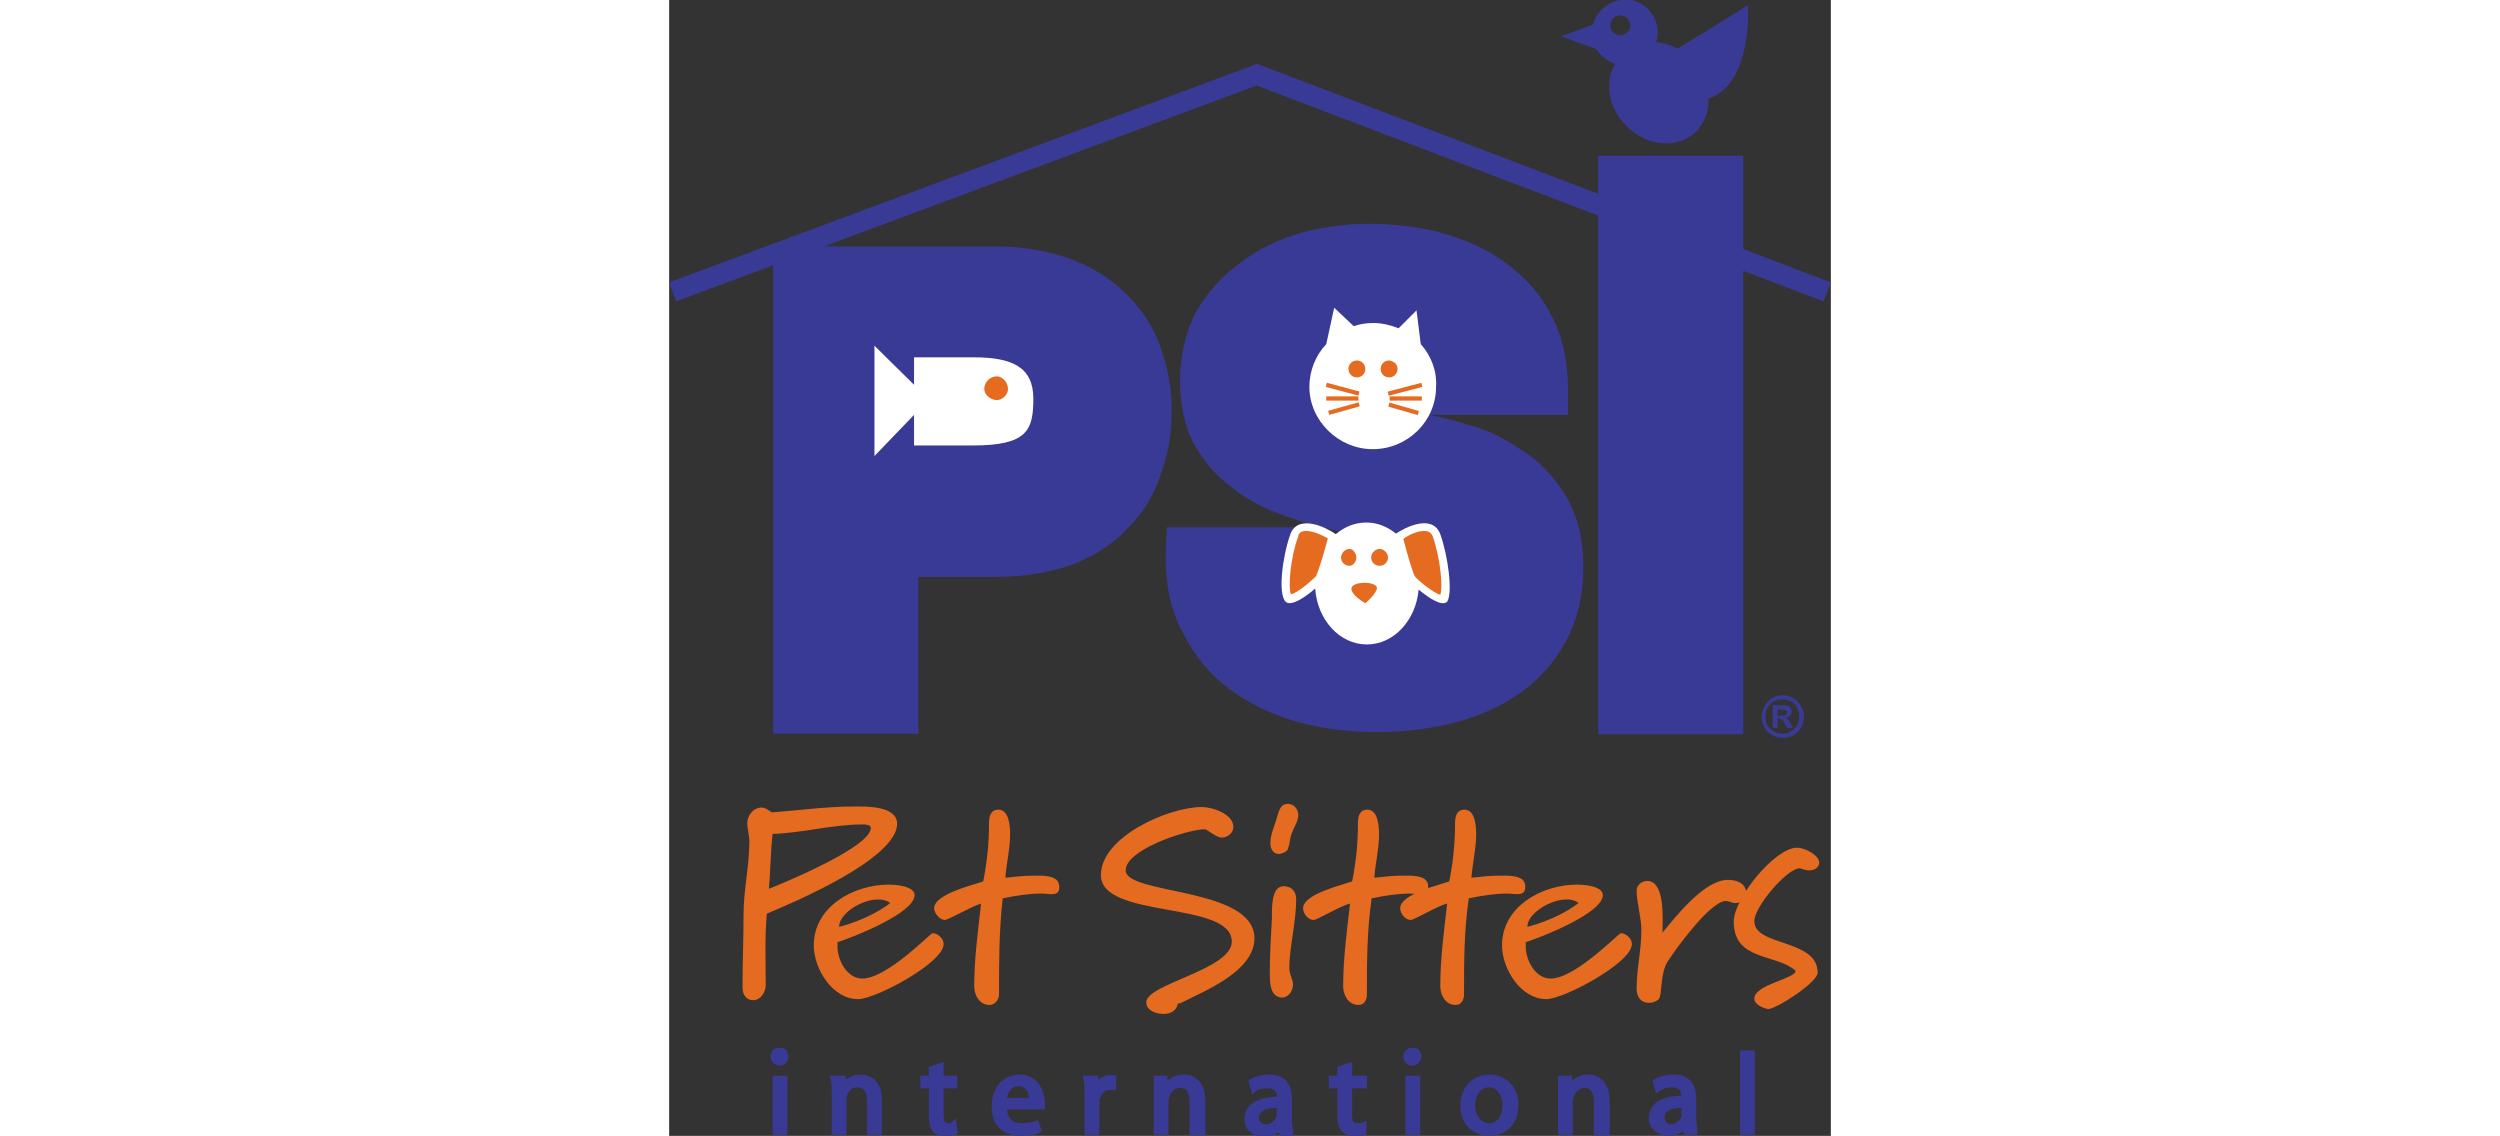 <?xml version="1.0" encoding="utf-8"?>
<!-- Generator: Adobe Illustrator 18.1.1, SVG Export Plug-In . SVG Version: 6.00 Build 0)  -->
<!DOCTYPE svg PUBLIC "-//W3C//DTD SVG 1.1//EN" "http://www.w3.org/Graphics/SVG/1.1/DTD/svg11.dtd">
<svg version="1.1" id="artwork" xmlns="http://www.w3.org/2000/svg" xmlns:xlink="http://www.w3.org/1999/xlink" x="0px" y="0px"
	 viewBox="0 0 220.1 215.2" height="100px" enable-background="new 0 0 220.1 215.2" xml:space="preserve">
	 <rect x="0" y="0" width="220.1" height="215.2" fill="#333333" stroke="none"/>
	 <title>Pet Sitters International</title>
<g>
	<g>
		<rect x="19.6" y="203.8" fill="#393A96" width="2.8" height="11.2"/>
		<path fill="#393A96" d="M20.9,198.5c-0.9,0-1.7,0.6-1.7,1.7c0,0.9,0.8,1.7,1.7,1.7c1.1,0,1.7-0.9,1.7-1.7
			C22.6,199.1,22,198.5,20.9,198.5z"/>
		<path fill="#393A96" d="M36.3,203.6c-1.2,0-2.2,0.5-2.9,1v-0.8h-3l0.2,0.6c0.2,0.7,0.2,1.5,0.2,2.7v7.9h2.8v-6.7
			c0-0.3,0-0.4,0-0.4l0.1-0.1l0-0.2c0.2-0.8,0.9-1.6,1.9-1.6c0.8,0,1.9,0.3,1.9,2.7v6.3h2.8v-6.5C40.4,204.9,38.2,203.6,36.3,203.6z
			"/>
		<path fill="#393A96" d="M53.5,212.7c-0.1,0.1-0.4,0.1-0.6,0.1c-0.3,0-0.9,0-0.9-1.5v-5.1h2.6v-2.4h-2.6v-2.6l-2.8,0.9v1.7h-1.6
			v2.4h1.6v5.1c0,0.9,0.1,2.2,0.7,3.1l0.1,0.1c0.5,0.5,1.4,0.7,2.4,0.7c0.8,0,1.5,0,2-0.3l0.3-0.2l-0.4-2.8L53.5,212.7z"/>
		<path fill="#393A96" d="M66.4,203.6c-3.2,0-5.3,2.5-5.3,6.1c0,3.4,2.1,5.5,5.5,5.5c1.8,0,3-0.2,3.7-0.7l0.3-0.2l-0.7-2.1l-0.5,0.2
			c-0.6,0.2-1.3,0.4-2.6,0.4c-1,0-2.6-0.3-2.8-2.6h7.2v-1.3C71.1,206.3,69.6,203.6,66.4,203.6z M64,208c0.2-0.9,0.7-2.2,2.2-2.2
			c1.4,0,1.9,1.2,2,2.2H64z"/>
		<path fill="#393A96" d="M81.3,204.6v-0.8h-2.9l0.1,0.6c0.2,0.9,0.2,1.9,0.2,3.1v7.5h2.8v-6.6c0.6-1.9,1.7-1.9,2.1-1.9h1.1v-2.8
			h-0.9C82.8,203.6,81.9,204,81.3,204.6z"/>
		<path fill="#393A96" d="M97.5,203.6c-1.3,0-2.4,0.5-3.1,1.1v-0.9h-2.6V215h2.8l0-6.7c0,0,0-0.2,0.1-0.2c0-0.1,0.1-0.3,0.1-0.4
			c0.3-0.7,0.9-1.6,2.1-1.6c1.1,0,1.7,0.9,1.7,2.7v6.3h3v-6.5C101.6,204.9,99.5,203.6,97.5,203.6z"/>
		<path fill="#393A96" d="M118,212.1v-3.8c0-3.9-2.3-4.7-4.3-4.7c-1.7,0-3,0.5-3.6,0.9l-0.4,0.2l0.8,2.7l0.6-0.6
			c0.5-0.5,1.5-0.6,2.2-0.6c1.4,0,1.8,0.6,1.9,1.6c-5.1,0.1-6.2,2.4-6.2,4.3c0,1.6,1.2,3.3,3.7,3.3c1.1,0,2.1-0.3,2.8-0.9l0.1,0.7
			h2.6v-0.5c0-0.3,0-0.7-0.1-1.1C118,213,118,212.5,118,212.1z M115.1,209.9v1.7c-0.4,0.7-1,1.4-2.1,1.4c-0.5,0-1.3-0.4-1.3-1.3
			C111.8,210.6,112.9,209.9,115.1,209.9z"/>
		<path fill="#393A96" d="M129.4,201.2l-2.8,0.9v1.7h-1.6v2.4h1.6v5.1c0,1.5,0.3,2.5,1,3.2c0.5,0.5,1.4,0.8,2.4,0.8
			c0.9,0,1.3,0,1.8-0.3l0.3-0.1v-2.6l-0.8,0.4c-0.3,0.1-0.4,0.1-1,0.1c-0.3,0-0.9,0-0.9-1.5v-5.1h2.8v-2.4h-2.8V201.2z"/>
		<path fill="#393A96" d="M140.8,198.5c-0.9,0-1.7,0.6-1.7,1.7c0,0.9,0.8,1.7,1.7,1.7c1.1,0,1.7-0.9,1.7-1.7
			C142.5,199.1,141.9,198.5,140.8,198.5z"/>
		<rect x="139.5" y="203.8" fill="#393A96" width="2.8" height="11.2"/>
		<path fill="#393A96" d="M155.4,203.6c-3.2,0-5.5,2.4-5.5,5.9c0,3.4,2.3,5.7,5.5,5.7c2.7,0,5.5-1.8,5.5-5.9
			C160.9,206,158.6,203.6,155.4,203.6z M157.9,209.3c0,2.1-1,3.5-2.5,3.5c-1.5,0-2.7-1.4-2.7-3.3c0-1.7,0.8-3.5,2.7-3.5
			C157.3,206.1,157.9,208.2,157.9,209.3z"/>
		<path fill="#393A96" d="M174.1,203.6c-1.3,0-2.3,0.5-3,1.1l-0.1-0.9h-2.6V215h2.8v-6.7c0,0,0-0.2,0.1-0.2c0-0.1,0.1-0.3,0.1-0.4
			c0.3-0.8,1.2-1.6,2.1-1.6c1.1,0,1.7,0.9,1.7,2.7v6.3h3v-6.5C178.2,204.9,176.1,203.6,174.1,203.6z"/>
		<path fill="#393A96" d="M194.6,212.1v-3.8c0-3.9-2.3-4.7-4.3-4.7c-1.7,0-3,0.5-3.6,0.9l-0.4,0.2l0.7,2.5l0.6-0.5
			c0.6-0.4,1.4-0.7,2.3-0.7c1.4,0,1.8,0.6,1.9,1.6c-5.1,0.1-6.2,2.4-6.2,4.3c0,1.6,1.4,3.3,3.7,3.3c1.1,0,2.1-0.3,2.8-0.9l0.1,0.7
			h2.6v-0.5c0-0.3,0-0.7-0.1-1.1C194.7,213,194.6,212.5,194.6,212.1z M191.8,209.9v1.7c-0.4,0.7-1,1.4-2.1,1.4
			c-0.5,0-1.1-0.4-1.1-1.3C188.6,211.3,188.6,210,191.8,209.9z"/>
		<rect x="202.9" y="199" fill="#393A96" width="2.8" height="16"/>
	</g>
	<g>
		<path fill="#393A96" d="M93.4,66.7c-1.1-3.7-3.1-7.1-6-10.2c-2.8-3-6.3-5.4-10.5-7.1c-4.5-1.8-9.6-2.7-15-2.7H19.7V139h27.5v-29.7
			h14.6c5.7,0,10.8-0.9,15-2.5c4.3-1.7,7.9-4.2,10.5-7.2c2.8-2.8,4.8-6.3,6-10.2c1.3-3.6,1.9-7.4,1.9-11.2
			C95.3,74.1,94.6,70.3,93.4,66.7z"/>
		<path fill="#393A96" d="M169.6,93.5c-2.2-3.5-5.1-6.5-8.5-8.5c-3.3-2.2-6.2-3.6-9.3-4.4c-2-0.6-4.6-1.4-6.9-1.8
			c-2.9-0.8-5.4-1.4-7.6-2c-1.8-0.5-3.4-0.9-4.8-1.3l-0.5-0.1c-2.7-0.8-5-1.5-6.4-2.2c-0.8-0.4-1.5-0.8-1.9-1.2
			c-0.1-0.3-0.2-0.8-0.2-1.3c0-1,0.2-1.6,0.3-1.8c0.6-0.9,1.1-1.2,1.6-1.5l0.3-0.2c0.7-0.4,1.5-0.8,2.4-1c0.9-0.2,2-0.2,3.3-0.2
			c2.1,0,3.8,0.2,5.5,0.5c1.5,0.3,2.5,0.6,3.4,1.1c1,0.8,1.6,1.4,2.1,2.3c0.6,1.1,1,2.5,1.1,4.4l0.3,4.3h26.5V74
			c0-5.7-1.1-10.5-3.3-14.5c-1.9-3.8-4.9-7.1-8.8-9.9c-3.1-2.3-7-4.1-12-5.5l-0.2-0.1c-4.6-1.1-9.2-1.6-13.6-1.6
			c-3.8,0-7.8,0.5-12.3,1.6l-0.3,0.1c-4.5,1.3-8.2,3.1-11.3,5.5c-3.5,2.4-6.3,5.5-8.5,9.2l-0.1,0.2c-2.1,3.9-3.1,8.4-3.1,13.2
			c0,4.3,0.8,8.2,2.5,11.7l0.2,0.3c1.8,3.2,4.1,5.9,6.9,8c2.8,2.2,5.8,3.9,9.1,5.1c3.2,1.2,6.3,2.2,9.5,2.9c3.2,0.9,6.2,1.7,9.1,2.4
			l0.3,0.1c1.7,0.3,3.2,0.8,4.7,1.3l-7.4,11.1c-1-0.1-1.9-0.2-2.7-0.4c-1.8-0.6-3.3-1.2-4.4-2l-0.3-0.2c-0.8-0.5-1.6-1.5-2.5-2.9
			c-0.6-1.5-1-3.2-1-5.1v-4.6H94.3l-0.2,4.5c-0.2,6,0.9,11.2,3.3,15.6c2.2,4.4,5.3,8.1,9.1,10.8c3.9,2.8,8.2,4.8,13,6.1
			c4.6,1.2,9.5,1.8,14.5,1.8c6,0,11.4-0.8,16.3-2.2c4.9-1.5,9.1-3.6,12.5-6.4c3.3-2.7,5.9-6,7.8-10c1.8-4,2.6-8.1,2.6-12.6
			C173.2,101.9,172,97.3,169.6,93.5z"/>
		<rect x="176" y="29.5" fill="#393A96" width="27.5" height="109.6"/>
	</g>
	<path fill="#FFFFFF" d="M146.1,101.2c-1.5-3.9-6.6-1.3-8.4-0.1c-1.6-1.3-3.5-2.1-5.6-2.1c-2.2,0-4.1,0.8-5.8,2.2
		c-1.5-1.1-7.1-4-8.6,0c-1.5,4.2-2.4,11.3-0.9,12.8c1,1,3.8-0.9,5.6-2.5c0.4,5.9,4.6,10.6,9.8,10.6c5.1,0,9.3-4.6,9.8-10.4
		c1.8,1.5,4.4,3.3,5.4,2.3C148.5,112.4,147.6,105.4,146.1,101.2z"/>
	<path fill="#FFFFFF" d="M142.4,65.2l-0.8-6.4l-3.4,3.4c-1.5-0.6-3.1-1-4.8-1c-1.3,0-2.6,0.2-3.7,0.6l-3.7-3.5l-1.5,6.9
		c-2,2.1-3.2,5-3.2,8.1c0,6.4,5.5,11.8,12,11.8c6.6,0,12-5.3,12-11.8C145.5,70.2,144.3,67.3,142.4,65.2z"/>
	<path fill="#393A96" d="M198.9,17.7c-0.7,0.5-1.4,0.8-2,0.9c0.1,2.4-0.7,4.7-2.4,6.4c-3.5,3.3-9.3,2.8-13.2-1.2
		c-3.4-3.4-4.1-8.3-2.1-11.7c-1.5-0.5-2.7-1.5-3.5-2.8l-6.7-2.4l6.1-2.3c0.1-0.3,0.1-0.6,0.2-0.8c1-2.2,3.3-3.9,5.9-3.9
		c3.3,0,6.1,2.8,6.1,6.3c0,0.6-0.1,1.3-0.3,1.8c1.4,0.1,2.7,0.5,4.1,1.2L204.4,1C204.4,1,205.2,13.4,198.9,17.7z M182.1,4.9
		c0-1.2-0.9-2-2-2c-0.9,0-1.8,0.9-1.8,2c0,0.9,0.9,1.8,1.8,1.8C181.3,6.6,182.1,5.8,182.1,4.9"/>
	<polygon fill="#393A96" points="1.3,57.1 0,53.5 111.4,12.1 220.1,53.5 218.7,57.1 111.3,16.2 	"/>
	<path fill="#E46B1F" d="M18.5,173.1c-0.4,4.7-0.2,8.9-0.2,13.5c0,1.3-0.9,2.9-2.4,2.9c-1.3,0-2-1.1-2-2.4c0-4.7,0.2-9.3,0.2-14
		c0-4.4,1.1-9.1,1.1-13.7c0-1.1-0.4-2.4-0.4-3.5c0-1.3,1.1-2.9,2.7-2.9c1.1,0,1.8,1.1,2.2,0.9c5.1-0.4,10.2-1.1,15.3-1.1
		c2.2,0,8.2-0.2,8.2,3.3C43.1,162.7,23.8,170.9,18.5,173.1L18.5,173.1z M36.7,156.2c-5.8,0-11.3,1.6-17.1,1.8
		c-0.4,3.5-0.4,7.1-0.7,10.4c3.3-1.3,19.3-8,19.3-11.5C38.3,156.2,36.9,156.2,36.7,156.2"/>
	<path fill="#E46B1F" d="M70.5,169.3c-2.4,0-4.9,0.4-7.3,0.9c-0.7,6.2-0.7,12-0.7,18.2c0,0.9-0.7,2-1.8,2c-2,0-2.9-2-2.9-3.5
		c0-5.3,0.7-10.4,1.3-15.7c-1.6,0.4-6.2,3.1-6.9,3.1c-0.9,0-2-1.3-2-2.2c0-2.7,7.3-4.4,9.3-5.1c0.7-3.5,1.1-7.1,1.1-10.9
		c0-1.3,0.2-2.7,1.8-2.7c2,0,2.2,3.1,2.2,4.7c0,2.7-0.7,5.5-0.9,8.2c1.8-0.2,3.5-0.4,5.5-0.4c1.3,0,4.7-0.2,4.7,2
		C74.1,170,72.1,169.3,70.5,169.3"/>
	<path fill="#E46B1F" d="M96.8,190.1h-0.4c-0.2,1.3-1.3,2-2.7,2c-1.6,0-3.3-0.7-3.3-2.2c0-3.5,16.2-6.2,16.2-11.5
		c0-7.8-24.8-4.2-24.8-12.6c0-7.3,12.9-12.9,19.1-12.9c2,0,6,1.3,6,3.8c0,1.1-1.1,2-2.2,2c-0.9,0-2.2-1.1-3.1-1.6
		c-3.3,0-15.1,3.8-15.1,7.8c0,4.7,24.4,3.1,24.4,12.9C110.8,184.1,101.5,187.7,96.8,190.1"/>
	<path fill="#E46B1F" d="M118.8,156c-0.7,1.5-1.1,2.2-1.3,4c-0.2,0.4-0.2,0.9-0.4,1.1c-0.4,0.4-1.1,0.7-1.6,0.7
		c-1.1,0-1.6-1.1-1.6-2c0-1.8,0.9-3.5,1.3-5.1c0.4-1.3,0.7-2.4,2-2.4c1.3,0,2,1.1,2,2.2C119.2,154.9,119,155.6,118.8,156L118.8,156z
		 M117.5,183.5c0,1.1,0.7,2,0.7,3.1c0,1.1-0.9,2.4-2,2.4c-2.4,0-2.4-2.9-2.4-4.7c0-3.5,0.2-6.9,0.4-10.2c0-1.8-0.2-6.2,2.2-6.2
		c1.6,0,2.4,1.1,2.4,2.4C118.8,174.9,117.5,179.3,117.5,183.5"/>
	<path fill="#E46B1F" d="M140.4,169.3c-2.4,0-4.9,0.4-7.3,0.9c-0.9,6.2-0.9,12-0.9,18.2c0,0.9-0.4,2-1.6,2c-2,0-2.9-2-2.9-3.5
		c0-5.3,0.7-10.4,1.3-15.7c-1.8,0.4-6.2,3.1-6.9,3.1c-1.1,0-2-1.3-2-2.2c0-2.7,7.3-4.4,9.3-5.1c0.7-3.5,1.1-7.1,1.1-10.9
		c0-1.3,0.2-2.7,1.8-2.7c2,0,2.2,3.1,2.2,4.7c0,2.7-0.7,5.5-0.9,8.2c1.8-0.2,3.5-0.4,5.3-0.4c1.6,0,4.9-0.2,4.9,2
		C144,170,142,169.3,140.4,169.3"/>
	<path fill="#E46B1F" d="M158.8,169.3c-2.4,0-4.9,0.4-7.3,0.9c-0.9,6.2-0.9,12-0.9,18.2c0,0.9-0.4,2-1.6,2c-2,0-2.9-2-2.9-3.5
		c0-5.3,0.7-10.4,1.3-15.7c-1.8,0.4-6.2,3.1-6.9,3.1c-1.1,0-2-1.3-2-2.2c0-2.7,7.3-4.4,9.3-5.1c0.7-3.5,1.1-7.1,1.1-10.9
		c0-1.3,0.2-2.7,1.8-2.7c2,0,2.2,3.1,2.2,4.7c0,2.7-0.7,5.5-0.9,8.2c1.8-0.2,3.5-0.4,5.3-0.4c1.6,0,4.9-0.2,4.9,2
		C162.3,170,160.3,169.3,158.8,169.3"/>
	<path fill="#E46B1F" d="M202,171.1c-0.7,0-1.1-0.4-1.8-0.4c-2.9,0-9.5,9.1-10.9,11.3c-1.6,2.2-1.1,6.4-1.8,7.3
		c-0.4,0.4-1.1,0.7-1.8,0.7c-1.6,0-2.4-1.1-2.4-2.7c0-3.8,0.9-7.3,0.9-11.1c0-2.4-0.9-5.1-0.9-7.5c0-1.1,1.1-1.8,2-1.8
		c3.5,0,2.9,7.5,2.9,9.8c2.7-3.3,8-10,12.4-10c1.8,0,3.5,0.7,3.5,2.7C204.2,170.4,203.1,171.1,202,171.1"/>
	<path fill="#E46B1F" d="M216,164.9c-0.7,0-1.8-0.4-1.8-0.4c-2.4,0-8.6,7.3-8.6,10c0,4.9,12,3.3,12,9.8c0,1.8-7.8,6.9-9.5,6.9h0.2
		c-1.1-0.2-2.7-0.9-2.7-2c0-2.7,8-3.8,7.8-5.3c-3.8-3.3-11.7-1.8-11.7-9.3c0-4.4,7.8-14,12-14c1.3,0,4.2,1.3,4.2,2.9
		C217.8,164.5,216.9,164.9,216,164.9"/>
	<g>
		
			<rect x="124.4" y="73.3" transform="matrix(0.966 0.259 -0.259 0.966 23.423 -30.503)" fill="#E46B1F" width="6.4" height="0.8"/>
		<rect x="124.5" y="75.1" fill="#E46B1F" width="6.1" height="0.8"/>
		
			<rect x="127.4" y="74.4" transform="matrix(0.269 0.963 -0.963 0.269 168.005 -66.481)" fill="#E46B1F" width="0.8" height="6"/>
		
			<rect x="139" y="70.4" transform="matrix(0.254 0.967 -0.967 0.254 175.281 -79.766)" fill="#E46B1F" width="0.8" height="6.6"/>
		<rect x="136.5" y="75.1" fill="#E46B1F" width="6.1" height="0.8"/>
		
			<rect x="136.2" y="77" transform="matrix(0.962 0.275 -0.275 0.962 26.62 -35.251)" fill="#E46B1F" width="5.8" height="0.8"/>
	</g>
	<g>
		<path fill="#E46B1F" d="M131.9,69.9c0,0.9-0.7,1.6-1.6,1.6s-1.6-0.7-1.6-1.6c0-0.9,0.7-1.6,1.6-1.6S131.9,69,131.9,69.9"/>
		<path fill="#E46B1F" d="M138,69.9c0,0.9-0.7,1.6-1.6,1.6c-0.9,0-1.6-0.7-1.6-1.6c0-0.9,0.7-1.6,1.6-1.6
			C137.3,68.4,138,69,138,69.9"/>
		<path fill="#E46B1F" d="M130.2,105.6c0,0.9-0.7,1.6-1.3,1.6c-0.9,0-1.6-0.7-1.6-1.6c0-0.7,0.7-1.6,1.6-1.6
			C129.6,104,130.2,104.9,130.2,105.6"/>
		<path fill="#E46B1F" d="M136.2,105.6c0,0.9-0.7,1.6-1.6,1.6c-0.9,0-1.6-0.7-1.6-1.6c0-0.7,0.7-1.6,1.6-1.6
			C135.5,104,136.2,104.9,136.2,105.6"/>
		<path fill="#E46B1F" d="M129.3,111.3c0.6-1.3,5-1.1,4.8,0.2c-0.2,1.1-2.2,2.8-2.2,2.8S128.9,112.6,129.3,111.3"/>
	</g>
</g>
<path fill="#E46B1F" d="M180.3,176.8c-0.4,0-8.6,8.6-13.3,8.6c-2.9,0-4.7-3.5-4.7-6v-0.9c2.9-0.9,14.6-5.5,14.6-8.9
	c0-1.8-3.8-2-4.9-2c-6.7,0-14.2,4.2-14.2,11.5c0,4.4,3.5,10.2,8.4,10.2c3.3,0,16.2-6.9,16.2-10.4C182.5,178,181.4,176.8,180.3,176.8
	z M172.3,171.1c-4.4,3.3-9.7,4.5-9.7,4.5C162.6,172.4,169.6,168.9,172.3,171.1z"/>
<path fill="#E46B1F" d="M49.9,176.8c-0.4,0-8.6,8.6-13.3,8.6c-2.9,0-4.7-3.5-4.7-6v-0.9c2.9-0.9,14.6-5.5,14.6-8.9
	c0-1.8-3.8-2-4.9-2c-6.7,0-14.2,4.2-14.2,11.5c0,4.4,3.5,10.2,8.4,10.2c3.3,0,16.2-6.9,16.2-10.4C52.1,178,51,176.8,49.9,176.8z
	 M41.9,171.1c-4.4,3.3-9.7,4.5-9.7,4.5C32.2,172.4,39.1,168.9,41.9,171.1z"/>
<path fill="#E46B1F" d="M120.7,100.6c1.4,0,3,0.8,4.1,1.4c-0.8,3.1-1.9,6.5-2.2,7.1c-0.7,0.8-3.6,3.3-4.8,3.5
	c-0.5-1.3-0.2-6.6,1.4-11C119.3,100.9,119.8,100.6,120.7,100.6"/>
<path fill="#E46B1F" d="M143,100.6c0.9,0,1.4,0.3,1.7,1.1c1.5,4.4,1.9,9.7,1.4,11c-1.2-0.3-4.2-2.7-4.8-3.5c-0.4-0.6-1.4-4-2.2-7.1
	C140,101.4,141.7,100.6,143,100.6"/>
<path fill="#FFFFFF" d="M57.7,67.7l-11.3,0v5.2l-7.5-7.4v20.9l7.5-7.8v5.8h11.1c10.4,0,11.5-2.9,11.5-8.9
	C69,69.5,64.9,67.7,57.7,67.7z"/>
<path fill="#E46B1F" d="M64.2,73.7c0,1.1-1.1,2.1-2.1,2.1c-1.3,0-2.4-1.1-2.4-2.1c0-1.3,1.1-2.4,2.4-2.4
	C63.1,71.3,64.2,72.4,64.2,73.7"/>
<g>
	<path fill="#393A96" d="M210.9,131.7c0.7,0,1.4,0.2,2,0.5c0.6,0.4,1.2,0.9,1.5,1.5c0.4,0.7,0.6,1.3,0.6,2.1c0,0.7-0.2,1.4-0.5,2
		c-0.4,0.7-0.9,1.2-1.5,1.5c-0.7,0.4-1.3,0.5-2,0.5c-0.7,0-1.4-0.2-2-0.5c-0.6-0.4-1.2-0.9-1.5-1.5c-0.4-0.6-0.5-1.3-0.5-2
		c0-0.7,0.2-1.4,0.6-2.1c0.4-0.7,0.9-1.2,1.5-1.5C209.5,131.9,210.2,131.7,210.9,131.7z M210.9,132.5c-0.6,0-1.1,0.1-1.6,0.4
		c-0.5,0.3-0.9,0.7-1.2,1.2s-0.4,1.1-0.4,1.7c0,0.6,0.1,1.1,0.4,1.6s0.7,0.9,1.2,1.2s1.1,0.4,1.6,0.4c0.6,0,1.1-0.1,1.6-0.4
		c0.5-0.3,0.9-0.7,1.2-1.2s0.4-1.1,0.4-1.6c0-0.6-0.1-1.1-0.4-1.7s-0.7-0.9-1.2-1.2C212,132.7,211.5,132.5,210.9,132.5z M209.1,138
		v-4.4h0.9c0.8,0,1.3,0,1.4,0c0.3,0,0.5,0.1,0.7,0.2c0.2,0.1,0.3,0.2,0.4,0.4c0.1,0.2,0.2,0.4,0.2,0.6c0,0.3-0.1,0.6-0.3,0.8
		c-0.2,0.2-0.5,0.4-0.9,0.4c0.1,0.1,0.2,0.1,0.3,0.2c0.1,0.1,0.2,0.2,0.3,0.3c0,0,0.1,0.2,0.3,0.5l0.5,0.9h-1.1l-0.4-0.7
		c-0.2-0.5-0.5-0.8-0.6-0.9c-0.2-0.1-0.4-0.2-0.6-0.2H210v1.8H209.1z M210,135.6h0.4c0.5,0,0.8,0,1-0.1c0.1,0,0.2-0.1,0.3-0.2
		c0.1-0.1,0.1-0.2,0.1-0.3c0-0.1,0-0.2-0.1-0.3c-0.1-0.1-0.2-0.2-0.3-0.2c-0.1,0-0.4-0.1-1-0.1H210V135.6z"/>
</g>
</svg>
